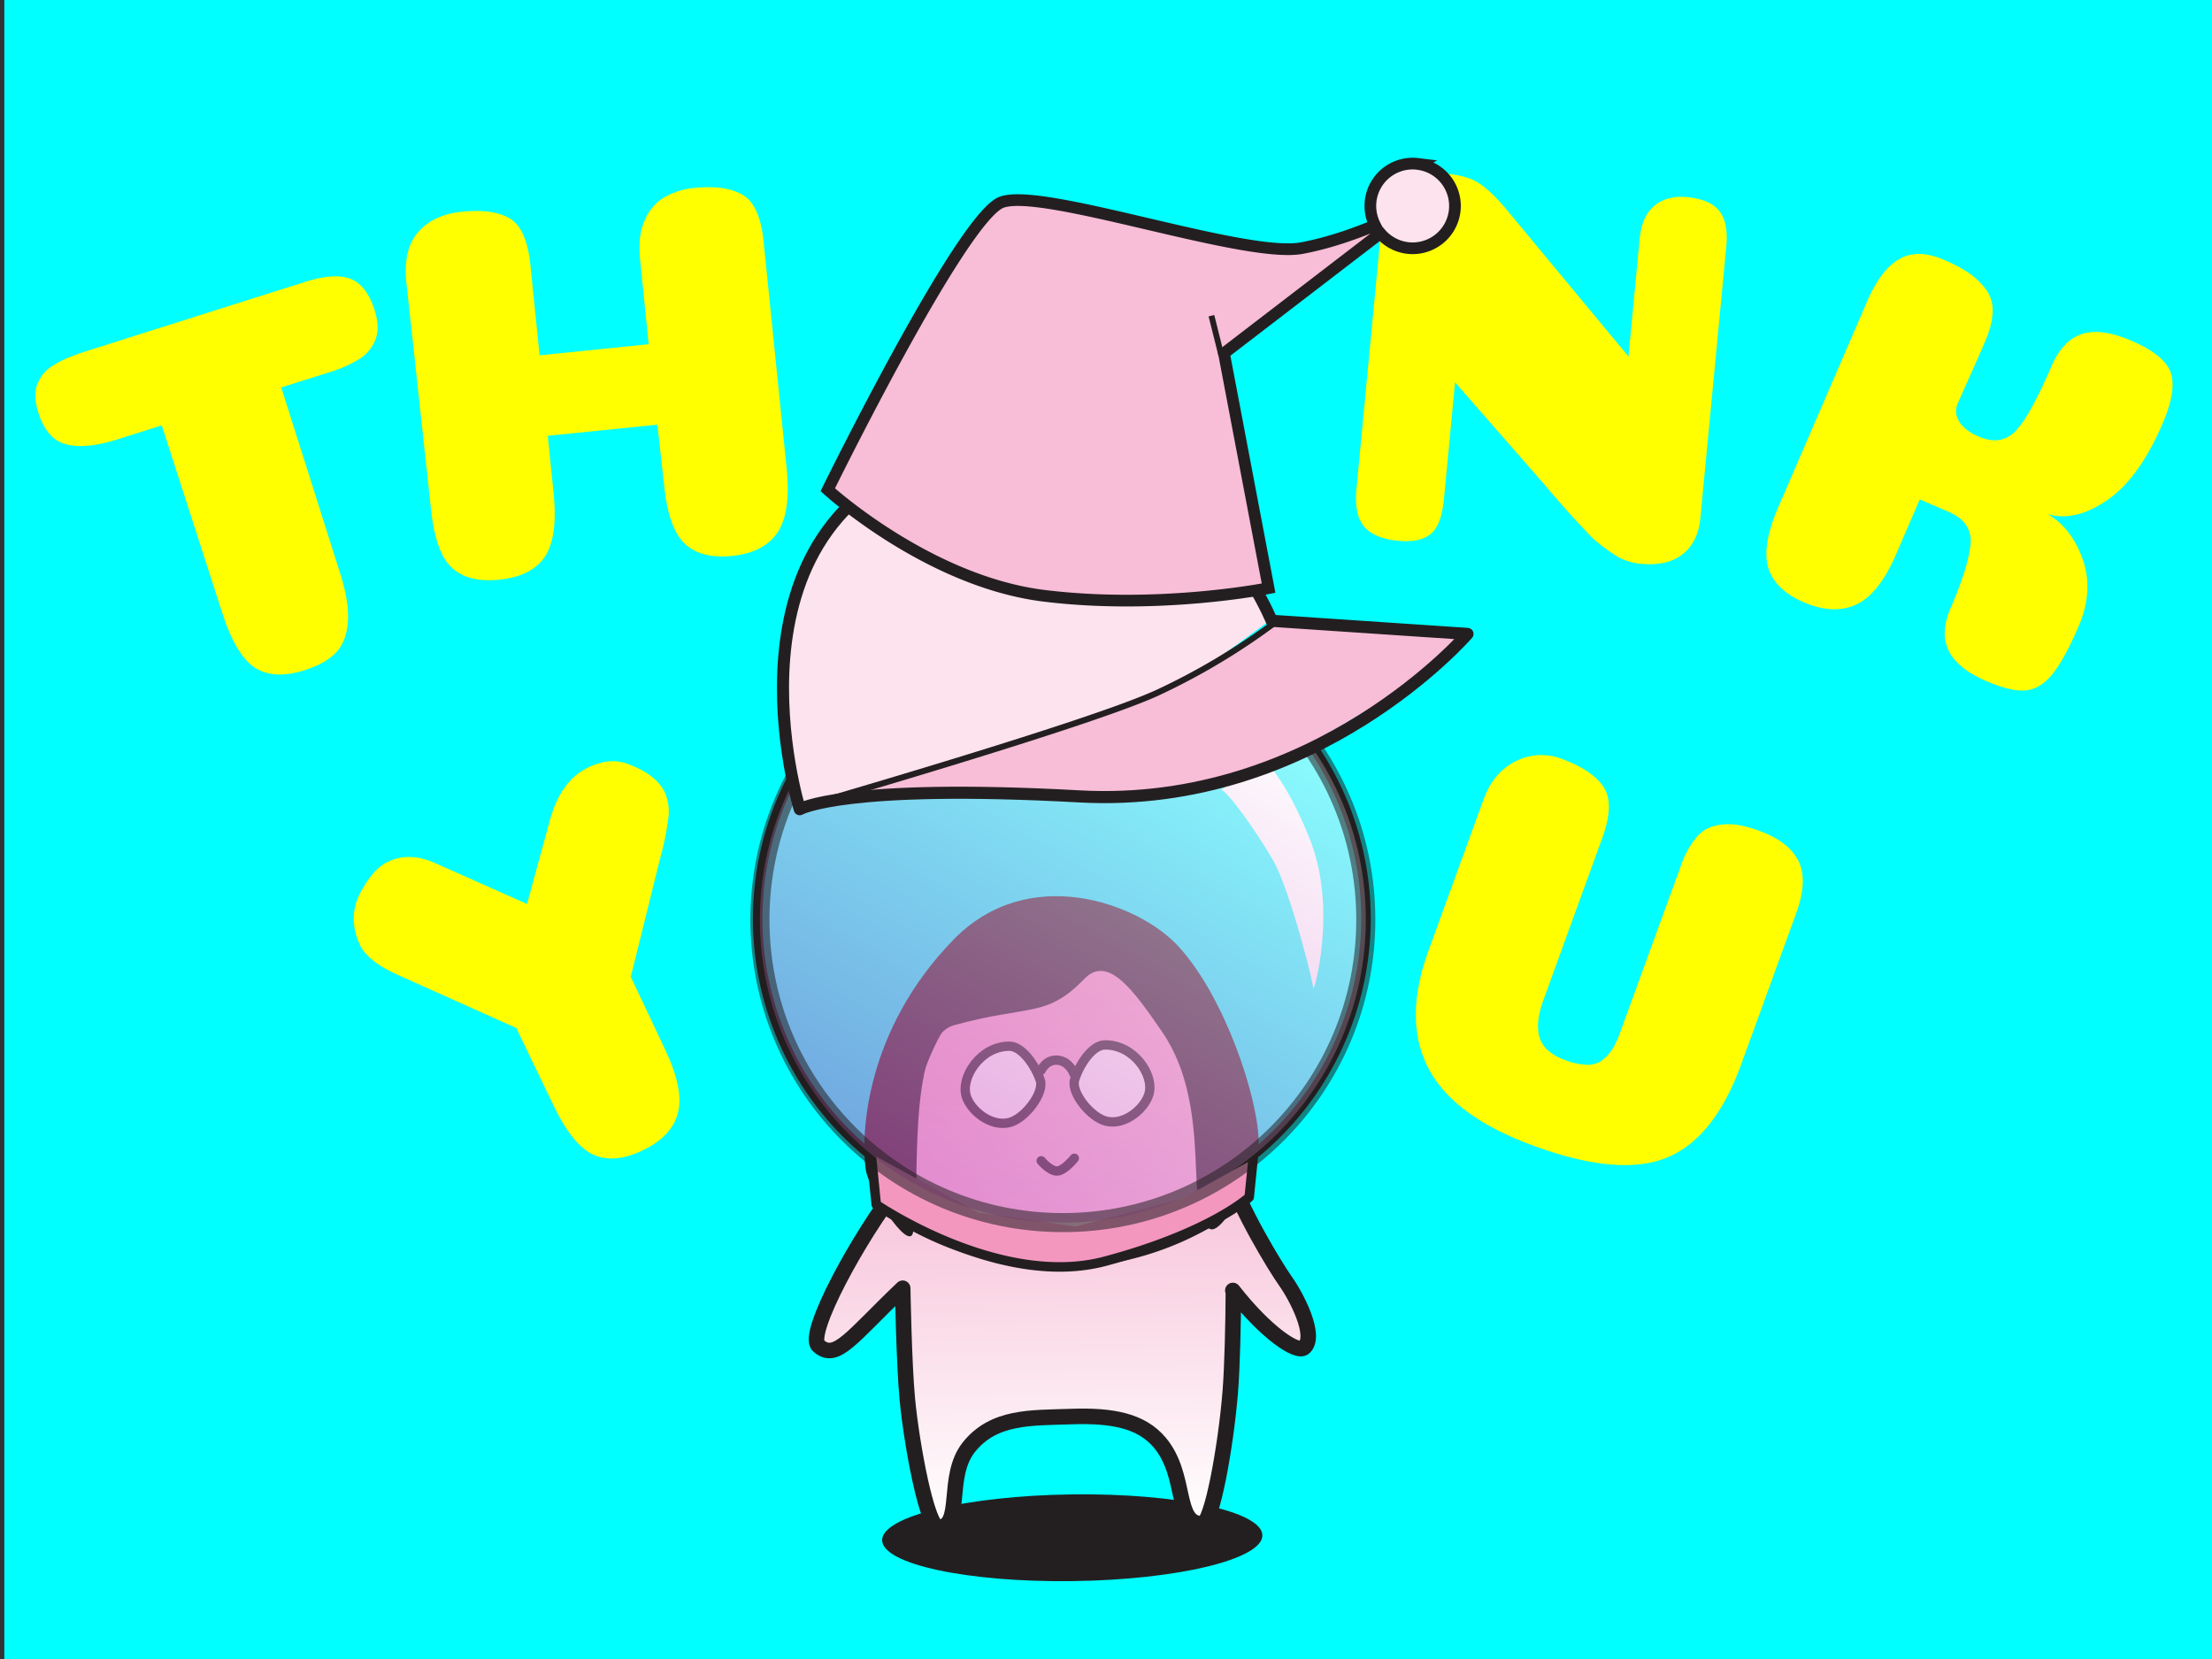 <svg xmlns="http://www.w3.org/2000/svg" xmlns:xlink="http://www.w3.org/1999/xlink" viewBox="0 0 1024 768"><rect x="0" y="0" width="1024" height="768" fill="#333333" stroke="none"/><defs><style>.cls-1{fill:aqua;}.cls-2{fill:#ff0;}.cls-3{fill:#231f20;}.cls-10,.cls-4,.cls-7{fill:#fff;}.cls-11,.cls-12,.cls-15,.cls-16,.cls-17,.cls-18,.cls-4,.cls-5,.cls-6,.cls-7,.cls-9{stroke:#231f20;}.cls-12,.cls-15,.cls-17,.cls-18,.cls-4,.cls-7,.cls-9{stroke-miterlimit:10;}.cls-4{stroke-width:8.63px;}.cls-5,.cls-6{stroke-linecap:round;}.cls-11,.cls-16,.cls-5,.cls-6{stroke-linejoin:round;}.cls-5{stroke-width:7.19px;fill:url(#linear-gradient);}.cls-11,.cls-15,.cls-16,.cls-17,.cls-18,.cls-6,.cls-9{fill:none;}.cls-6,.cls-7{stroke-width:4.32px;}.cls-8{fill:#f397bf;}.cls-9{stroke-width:2.2px;}.cls-11{stroke-width:4.41px;}.cls-12{stroke-width:8.83px;opacity:0.54;fill:url(#linear-gradient-2);}.cls-13{fill:#fce3ee;}.cls-14{fill:#f8bdd7;}.cls-15{stroke-width:2.8px;}.cls-16{stroke-width:5.6px;}.cls-17{stroke-width:2.7px;}.cls-18{stroke-width:5.41px;}</style><linearGradient id="linear-gradient" x1="471.16" y1="708.03" x2="471.16" y2="440.32" gradientTransform="translate(12.61 4.36) rotate(-0.75)" gradientUnits="userSpaceOnUse"><stop offset="0" stop-color="#fff"/><stop offset="1" stop-color="#f29abf"/></linearGradient><linearGradient id="linear-gradient-2" x1="559.24" y1="309.32" x2="404.16" y2="577.92" gradientUnits="userSpaceOnUse"><stop offset="0" stop-color="#fff"/><stop offset="0.62" stop-color="#df8cd6"/><stop offset="1" stop-color="#cc4abf"/></linearGradient></defs><title>Artboard 1 copy 5</title><g id="Layer_1" data-name="Layer 1"><rect class="cls-1" x="2" width="1022" height="768"/></g><g id="Layer_3" data-name="Layer 3"><path class="cls-2" d="M157.53,265.64q4.29,13.59,3.49,22.63t-5.67,14q-4.86,5-14.39,8-14.07,4.45-22.76-1.06t-15-24.5l-28.32-87.8-20.26,6.41q-15,4.75-24,2.37T17.77,191.09q-2.34-7.38-.72-12.62a16.83,16.83,0,0,1,7-8.91q5.4-3.67,15.41-6.84l102-32.29q13.35-4.22,20.81-1.34t11.17,14.56q2.49,7.86.43,13.37a18.43,18.43,0,0,1-7.26,9,56.69,56.69,0,0,1-14.24,6.34l-22.17,7Z"/><path class="cls-2" d="M364.19,217.09q2,20.15-4.3,29.46t-21,10.81q-14.42,1.45-21.93-5.69t-9.53-27l-3.11-28.08-50.74,5.15,2.68,26.36q2.07,20.4-4,29.56t-21.28,10.71q-14.43,1.46-21.94-5.69t-9.53-27l-11.4-104.89q-1.58-15.4,5.53-23.42t20-9.33q14.93-1.51,22.57,3.24t9.33,21.42l4.25,41.78,50.49-5.13-4-39.54q-1.06-10.45,2.1-17.68a22.52,22.52,0,0,1,9-10.71A34.12,34.12,0,0,1,321.57,87q14.43-1.45,22.32,3.26t9.59,21.39Z"/><path class="cls-2" d="M787.16,239.79q-1,11-8.12,16.68T759.52,261a28.66,28.66,0,0,1-6.4-1.36,26.47,26.47,0,0,1-6.58-3.39c-2.28-1.55-4.28-3-6-4.33a59.41,59.41,0,0,1-6.34-6q-3.76-4-5.92-6.34t-6.7-7.54c-3-3.46-5.2-6-6.55-7.65L673.59,177l-5.14,54q-1.16,12.19-6.19,16.24t-15,3.09q-11-1-15.71-6.51t-3.64-17.17l11.44-120.21q1.35-14.19,9.26-20.72T670,80.47q9.21.87,14.54,4.27t12.33,11.6l57,68.7L759,110.79q1-10.7,6.88-15.54t15.06-4q10.71,1,15,6.45t3.19,16.62Z"/><path class="cls-2" d="M308,486.09q8.67,18.3,5.8,29.2T297.39,532.6q-13.09,6.21-22.57,2t-18.26-22.2L239,475.88l-54-24.2q-14.62-6.35-18.37-14.26-5.88-12.42.18-24.15,5.83-11.06,12.84-14.38,9.7-4.59,21.57.58l42.75,19,10.32-37.8q5-19.24,18.11-25.45,9.7-4.59,17.7-1.74,13.65,4.88,17.72,13.46a21.82,21.82,0,0,1,1.59,11.56A124.4,124.4,0,0,1,305.68,397L292,452.19Z"/><path class="cls-2" d="M831.51,422.74l-25.48,70Q793.55,527,771.56,535.93t-61.23-5.39Q673,517,661.29,494.6t0-54.53l25.48-70q4.53-12.45,14.8-17.62a26.14,26.14,0,0,1,21.54-1.08q13.86,5.06,19.14,12.82t-.44,23.52L714,464.29q-2.51,7.6-1.89,12.87a13.69,13.69,0,0,0,3.72,8.41,24.31,24.31,0,0,0,9,5.27,29.67,29.67,0,0,0,10.15,2.09,10.84,10.84,0,0,0,7.14-2.45,21.09,21.09,0,0,0,4.58-5.25,47.92,47.92,0,0,0,3.49-7.78l28-76.82A41.58,41.58,0,0,1,785,388a16.22,16.22,0,0,1,9-5.76,27.8,27.8,0,0,1,9.74-.45,53.07,53.07,0,0,1,10.79,2.87q13.62,5,18.05,14T831.51,422.74Z"/><path class="cls-2" d="M947.93,238q11.12,6.43,16.24,21t-1.9,30.9q-6.84,15.84-12.46,22.54t-12.36,7.19q-6.75.5-18-4.37-9-3.87-13.72-8.92a18.81,18.81,0,0,1-5.38-11.17q-.63-6.12,2.74-13.93A158.34,158.34,0,0,0,909.58,264a67.68,67.68,0,0,0,2.6-11.68,13.49,13.49,0,0,0-5-12.48,32,32,0,0,0-6.29-3.4l-12.17-5.25-11,25.47q-7.92,18.38-18.46,23.21T835,278.8q-13.31-5.74-16.4-15.93T823.13,235l41.32-95.71q6.25-14.46,14.76-19.36t20.68.35a70.14,70.14,0,0,1,11.43,6,35.31,35.31,0,0,1,7.74,7.3,16.09,16.09,0,0,1,3.39,10.44q-.06,6.1-3.52,14.14-3.07,7.13-7,15.91c-2.63,5.85-4.46,10-5.52,12.45a9.16,9.16,0,0,0-.69,5.7,11.12,11.12,0,0,0,3.16,5.31,22.28,22.28,0,0,0,7.14,4.58q9.87,4.26,16.57-2.11t17.1-30.46q5.14-11.94,14.06-14.9t23.13,3.18q15.38,6.65,18.08,14.89T1001,196.36q-10.89,25.26-25.73,35.32T947.93,238Z"/></g><g id="Layer_5" data-name="Layer 5"><ellipse class="cls-3" cx="496.33" cy="711.9" rx="88.02" ry="20.07" transform="translate(-9.23 6.53) rotate(-0.75)"/><path class="cls-4" d="M440.14,596.73c0-1-.06-1.92-.08-2.88"/><path class="cls-5" d="M569.13,543.22c4.6,15.72,21,42.88,26,49.93,4.87,6.79,14.61,25.25,8.59,30.68-3.16,2.85-17.63-6.77-33-26.44l.25,1c-.06,13.5-.5,34.43-1.47,46.3-2.07,25.28-8.49,60.65-12.9,60.71-13.13.17-6.78-22.26-19.74-37.62-8.47-10-21.71-12.74-41.38-12-17.92.63-35.43-.38-47,14.2-10.86,13.63-2.42,36.91-14.11,37.06-5.19.07-12.3-37.89-14.34-59.33-1.55-16.24-2.15-51.35-2.15-51.35-23.57,22.36-30.74,34-39,26.62-5.95-5.29,18.72-50.54,37.05-73.84-.63-48.9,20.41-110.51,79.14-110.62,64.54-.11,73.14,92.62,74.05,104.79"/><path class="cls-3" d="M422.57,570.93c-2.3,7.93-20.37-19.81-21.79-29.55-2.36-16.22-.19-64.41,40.57-106.33,34.84-35.84,85.56-16.89,103.82,2.67C566.88,461,582.42,508,582.69,528.64c.14,11.42-16.23,42.63-22.33,40.37-13-4.81,1.86-56-22.26-91.15C525,458.77,513,441.71,501.93,453.19c-17.53,18.16-25.41,11.79-60.24,21.4C418.62,481,426.75,556.56,422.57,570.93Z"/><path class="cls-6" d="M482,495.43s2.29-5.17,7.7-4.64,7.47,6.29,7.47,6.29"/><path class="cls-7" d="M511.37,483.74c-5.85.13-11.79,9.15-13.91,16.19-1.75,5.78,7.4,17.52,14.88,19.16,8.61,1.89,17.68-6,19.56-12.71C534.4,497.52,524.73,483.44,511.37,483.74Z"/><path class="cls-7" d="M467.25,484.31c5.85,0,12,8.85,14.33,15.83,1.89,5.73-6.95,17.7-14.38,19.53-8.56,2.12-17.83-5.56-19.89-12.18C444.59,498.69,453.89,484.36,467.25,484.31Z"/><path class="cls-6" d="M482,537.36s4,4.79,7.33,4.74,8-5.91,8-5.91"/><polygon class="cls-8" points="547.1 554.91 579.26 537.11 577.99 554.86 529.27 580.78 486.74 587.66 443.78 577.81 404.88 557.07 404.97 535.05 452.92 561.3 497.97 567.76 547.1 554.91"/><path class="cls-9" d="M402.89,534.9,406,558a140.27,140.27,0,0,0,172.09-3.3l3-21.18"/><path class="cls-10" d="M559,305.37s15.23,6.49,19.9,10.83,12.91,11.36,12.91,11.36l-17.74,19.87s-7.44-9.64-11.87-12-16.56-6.1-16.56-6.1Z"/><path class="cls-10" d="M565.25,365.76l19.3-14.67s10.68,9,22,37.88c12.36,31.52,2.09,69.26,1.35,68.85.87-.26-10.67-45.58-18.17-58.87C582.15,385.49,567.27,364.82,565.25,365.76Z"/><path class="cls-11" d="M618.18,486.84a140.79,140.79,0,1,0-214.76,48.24l0,.25,2.22,22.3s57.26,39.25,106,26.22,66.65-29.65,66.65-29.65l2-19.61A140.1,140.1,0,0,0,618.18,486.84Z"/><circle class="cls-12" cx="492.03" cy="425.74" r="140.24"/><path class="cls-13" d="M587,287.83s-46.77-107.41-146.74-80.9-73.23,159-73.23,159l1,9.3,43.95-12.94S528,325,537.67,321.28,587,287.83,587,287.83Z"/><path class="cls-14" d="M591.83,288.43l84.65,6.18s2.18-.43-18.3,16.81-88.54,54-96.88,53-44.57,6.51-53.61,5.4-109.58-4.32-109.58-4.32l101.26-31.3,59.48-24.44Z"/><path class="cls-15" d="M589.68,288.59a309.78,309.78,0,0,1-53.65,32c-31.14,14.51-165.27,53.17-165.27,53.17"/><path class="cls-16" d="M370.23,374.61S329,241.8,436.54,209.38s152.14,78,152.14,78l90.66,6.08s-70.18,81.23-179.53,75.22S370.23,374.61,370.23,374.61Z"/><path class="cls-14" d="M383.15,227.17S444,98.06,462.91,95.4s57.72,6.65,57.72,6.65,65.9,14,68.58,14.35,44.95-11.26,44.95-11.26l2.69,4-69.57,52.7L587,270.43s-86.12,13.9-107.47,6.73S402.91,250.93,383.15,227.17Z"/><circle class="cls-13" cx="654.98" cy="94.55" r="19.82"/><line class="cls-17" x1="565.37" y1="164.4" x2="560.81" y2="146.14"/><path class="cls-18" d="M656.37,75.88a19.59,19.59,0,0,0-19.81,28.42c-9.58,4-21.75,8.3-34,10.57-26.47,4.9-120.39-28.45-139-21.2S383.2,226.72,383.2,226.72s46.51,42.49,100.15,49.09,103.91-3.54,103.91-3.54L566.61,163.54,639,108a19.59,19.59,0,1,0,17.33-32.1Z"/></g></svg>